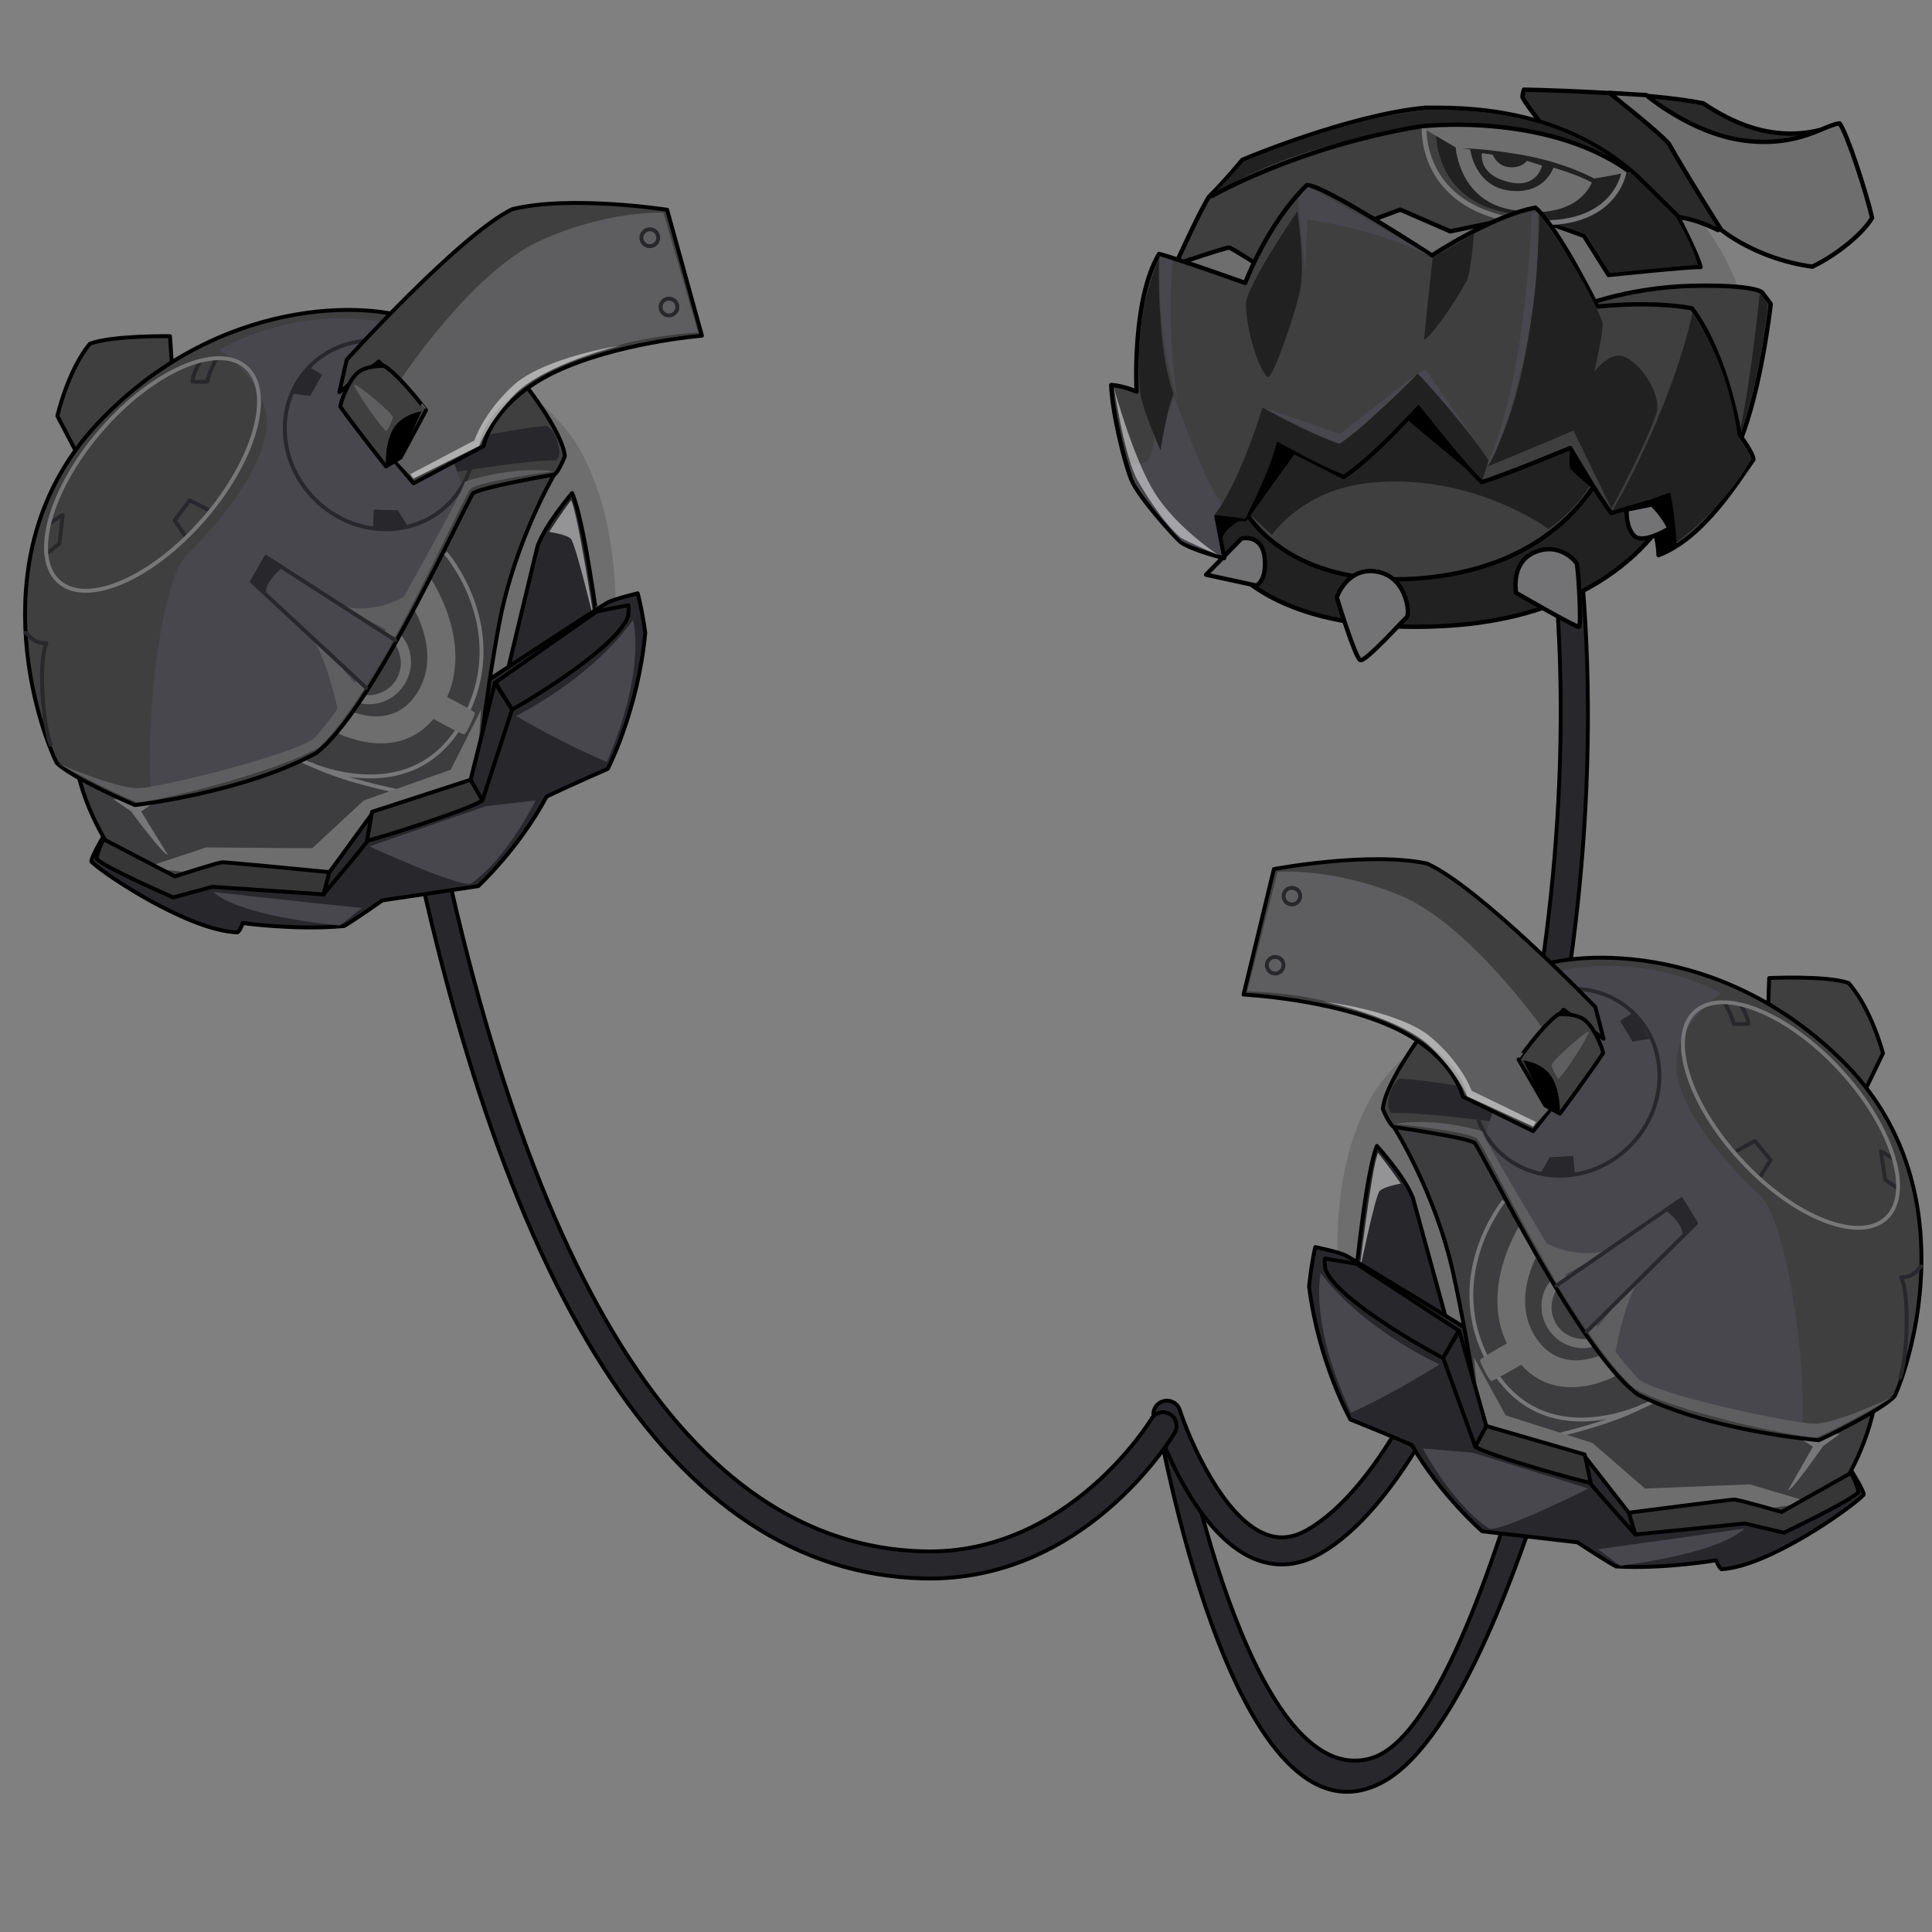 <svg xmlns="http://www.w3.org/2000/svg" width="500" height="500" version="1.1"><rect width="100%" height="100%" fill="#808080" stroke="none"/><g id="x9151"><g><g><path style="fill:#28282C;stroke:#000000;stroke-linecap:round;stroke-linejoin:round;" d="M424.176,286.174c0,0-29.376,157.794-67.516,175.633c-38.14,17.84-57.209-95.348-57.209-95.348s0.491-1.388,2.549-1.959c2.25-0.625,2.987,1.344,2.987,1.344s17.84,98.424,49.827,89.196c31.988-9.227,61.979-171.327,61.979-171.327L424.176,286.174z"></path><g><path style="fill:#28282C;stroke:#000000;stroke-linecap:round;stroke-linejoin:round;" d="M298.668,367.072c0.395,1.226,9.854,30.095,26.336,36.502c5.537,2.152,11.166,1.637,16.729-1.533c38.286-21.816,77.084-138.746,67.839-251.232l0,0c-0.158-1.927-1.849-3.36-3.775-3.202c-1.926,0.158-3.359,1.849-3.201,3.775l0,0c8.791,106.968-28.022,223.891-64.327,244.577c-3.691,2.104-7.199,2.461-10.723,1.093c-11.106-4.312-19.801-24.652-22.214-32.126c0.013,0.038,0.023,0.074,0.034,0.112l-0.033-0.11c-0.593-1.84-2.564-2.852-4.404-2.26C299.088,363.261,298.076,365.232,298.668,367.072L298.668,367.072z"></path></g><g><path style="fill:#28282C;stroke:#000000;stroke-linecap:round;stroke-linejoin:round;" d="M297.991,367.211c0.002-0.002,0.001-0.001,0.002-0.003c-0.21,0.353-21.493,35.229-58.906,34.293c-60.954-1.524-104.573-71.215-129.646-207.136l0,0c-0.351-1.901-2.176-3.158-4.077-2.807s-3.158,2.176-2.807,4.077l0,0c25.756,139.628,71.633,211.246,136.354,212.864c41.571,1.039,64.155-36.128,65.096-37.71l0,0c0.987-1.662,0.441-3.81-1.22-4.798C301.127,365.004,298.979,365.55,297.991,367.211L297.991,367.211z"></path></g></g><g><g><path style="fill:#6E6E6E;" d="M346.579,332.269c0,0-3.332-26.661,7.616-47.132c10.95-20.471,47.131-34.754,47.131-34.754l33.326,89.501l-58.08,25.233L346.579,332.269z"></path><path style="fill:#3F3F3F;stroke:#000000;stroke-linecap:round;stroke-linejoin:round;" d="M457.503,263.475l0.357-10.354c0,0,14.64-0.714,20.53,1.25c5.892,6.605,8.927,18.209,8.927,18.209l-4.998,10.354L457.503,263.475z"></path><g><path style="fill:#28282C;stroke:#000000;stroke-linecap:round;stroke-linejoin:round;" d="M356.338,296.562c0,0,7.142,7.854,9.284,13.329c4.998,18.092,9.283,33.802,9.283,33.802l-24.041-13.329C350.864,330.363,353.481,303.465,356.338,296.562z"></path><path style="opacity:0.5;fill:#FFFFFF;" d="M362.528,306.32c0,0-4.285,0.715-5.476,1.905s-5.414,21.928-5.414,21.928s3.331-28.206,4.998-31.777C359.493,301.857,362.528,306.32,362.528,306.32z"></path></g><g><path style="fill:#28282C;stroke:#000000;stroke-linecap:round;stroke-linejoin:round;" d="M340.392,322.744c0,0,6.069,1.25,7.854,2.143c1.784,0.893,32.135,19.46,32.135,19.46l98.725,36.24c0,0,3.392,5.355,3.214,6.249c-3.393,3.57-24.637,18.567-36.777,19.281c-0.655-0.296-1.427-2.321-1.427-2.321s-13.39,2.321-25.888,1.607c-2.678-1.429-9.997-6.249-9.997-6.249l-24.637-2.856c0,0-10.711-9.284-18.21-22.316c-5.177-2.32-15.889-6.604-15.889-6.604s-8.212-14.641-10.712-34.456C339.498,326.316,340.392,322.744,340.392,322.744z"></path><path style="fill:#48474E;" d="M413.587,400.939l5.712,4.284c5.355-0.714,25.708-3.569,32.135-9.641C439.651,397.369,413.587,400.939,413.587,400.939z"></path><path style="fill:#48474E;" d="M368.24,374.875l12.854,1.071l29.992,9.283c0,0-22.851,11.425-25.708,10.354C375.738,389.156,368.24,374.875,368.24,374.875z"></path><path style="fill:#48474E;" d="M341.818,329.529c0,0-3.213,12.497,7.855,36.063c11.783-5.355,22.852-12.498,22.852-12.498S353.244,344.524,341.818,329.529z"></path><path style="fill:#3D3D3F;stroke:#000000;stroke-linecap:round;stroke-linejoin:round;" d="M360.742,291.682c0,0,10.712,16.781,15.354,37.848c4.643,21.066,7.141,41.061,7.141,41.061l27.373,10.238l10.476,12.97l39.633-1.428l16.066-7.854c0,0,7.855-11.783,8.927-25.351c-20.353-3.929-100.688-67.841-100.688-67.841L360.742,291.682z"></path><path style="fill:none;stroke:#777779;" d="M397.399,372.732c0,0,18.448-3.688,28.089-9.043"></path><path style="fill:#6E6E6E;" d="M381.452,351.31l8.212,14.996l22.494,7.141l13.567,11.783l27.137-1.071l15.71,4.642c0,0-32.849,4.998-41.775,4.642c-8.926-0.356-17.853-12.854-17.853-12.854l-25.708-11.068L381.452,351.31z"></path><path style="fill:#777779;" d="M476.189,371.066l-4.403,3.215c0,0-7.976,11.545-9.046,11.425c2.143-3.69,6.426-11.307,6.426-11.307l-4.878-3.096L476.189,371.066z"></path><path style="fill:none;stroke:#777779;" d="M389.188,310.845c0,0-16.545,20.112-3.214,42.847c13.33,22.73,38.8,10.712,41.895,8.927"></path><g><path style="fill:#6E6E6E;" d="M403.089,343.161c-2.37-3.272-1.947-7.747,0.768-10.761l-1.392-2.112c-4.053,3.425-4.748,9.585-1.456,14.125c3.091,4.268,8.636,5.634,13.04,3.477l-1.199-1.824C409.302,347.294,405.313,346.227,403.089,343.161z"></path><path style="fill:#6E6E6E;" d="M415.06,350.38c-3.384,1.531-11.831,4.202-17.412-3.946c-5.583-8.149-1.883-17.626,0.109-21.547v-1.675l-4.286-6.417c0,0-12.205,18.65-1.665,34.038c10.354,15.115,27.493,4.643,27.493,4.643l-2.981-4.468L415.06,350.38z"></path><path style="fill:#6E6E6E;" d="M394.067,352.976c0,0-7.5,4.403-8.094,4.403c-0.595,0-2.976-4.879-2.976-5.475c2.618-1.903,7.975-4.76,7.975-4.76L394.067,352.976z"></path></g></g><path style="fill:#3F3F3F;stroke:#000000;stroke-linecap:round;stroke-linejoin:round;" d="M367.169,268.83c0,0-8.926,12.14-9.283,18.21c1.785,4.284,2.856,4.642,2.856,4.642s20.353,2.855,21.067,4.285c6.783,11.782,28.206,54.985,42.131,64.982c19.281,9.641,46.774,11.783,46.774,11.783s16.067-7.498,19.638-11.427c4.285-9.282,18.566-54.628-13.211-86.405c-31.777-31.778-71.053-29.278-82.479-23.565C378.238,259.547,367.169,268.83,367.169,268.83z"></path><path style="fill:#28282C;" d="M396.806,291.564c0,0-30.708-4.168-36.777-3.454c-1.071-1.428-0.714-2.499-0.714-2.499s0-4.285,2.856-6.427c6.427,0,32.492,4.642,32.492,4.642L396.806,291.564z"></path><path style="fill:none;stroke:#28282C;stroke-linecap:round;stroke-linejoin:round;" d="M497.255,327.743c-0.714,0.24-1.666,2.856-5.237,2.856c2.382,5.238,1.429,21.187-0.237,25.948"></path><path style="fill:#48474E;" d="M383.951,295.252c-0.357,1.07,24.041,52.964,39.989,63.198c13.926,6.784,34.634,11.425,42.489,11.068c1.071-18.209-4.284-54.271-11.067-60.342c-6.785-6.069-19.996-20.353-21.424-31.777c-1.429-11.425,11.426-20.352,11.426-20.352s-19.995-11.783-45.347-4.999C392.877,265.617,383.951,295.252,383.951,295.252z"></path><path style="fill:#28282C;" d="M398.591,303.821l2.499-4.284l6.069-0.357l0.356,4.642C407.516,303.821,400.732,305.249,398.591,303.821z"></path><path style="fill:#28282C;" d="M422.538,262.198l-3.239,1.99l3.214,5.355l4.284-0.714C426.797,268.83,424.349,263.777,422.538,262.198z"></path><g><ellipse transform="matrix(0.718 0.696 -0.696 0.718 309.414 -203.028)" style="fill:none;stroke:#28282C;stroke-linecap:round;stroke-linejoin:round;" cx="405.135" cy="280.137" rx="23.327" ry="24.996"></ellipse><path style="fill:#28282C;" d="M398.591,303.821l2.499-4.284l6.069-0.357l0.356,4.642C407.516,303.821,400.732,305.249,398.591,303.821z"></path><path style="fill:#28282C;" d="M422.538,262.198l-3.239,1.99l3.214,5.355l4.284-0.714C426.797,268.83,424.349,263.777,422.538,262.198z"></path></g><path style="fill:#5E5E60;" d="M383.594,292.752c-13.211-3.807-22.732-1.902-22.732-1.902s19.042,1.902,21.423,3.808c2.038,2.765,10.752,20.835,20.914,37.834l2.376-1.769C395.661,313.986,385.589,297.48,383.594,292.752z"></path><path style="fill:#5E5E60;" d="M469.644,368.448c-5.712,0-41.656-7.617-45.703-11.663c-3.491-3.656-7.261-8.682-11.03-14.339l-1.935,2.286c4.084,5.974,8.187,11.182,12.013,14.672c10.235,5.713,40.229,12.377,47.132,12.613c6.427-2.616,20.232-10.712,20.232-10.712S475.356,368.448,469.644,368.448z"></path><path style="fill:#5E5E60;" d="M417.99,350.358c0,0,2.379-13.807,6.188-19.044c-8.569,8.569-11.902,13.807-11.902,13.807L417.99,350.358z"></path><g><path style="fill:#3F3F3F;stroke:#000000;stroke-linecap:round;stroke-linejoin:round;" d="M378.596,283.826c0,0-2.5-11.068-18.567-18.209s-38.204-8.213-38.204-8.213l7.855-32.491c0,0,24.636-4.642,39.632-1.428c13.568,6.07,43.562,37.133,43.562,37.133l2.143,8.212l-10.355-7.498c0,0-9.997,9.997-10.712,13.211c3.929,3.928,8.212,11.426,8.212,11.426l-5.354,6.783L378.596,283.826z"></path><path style="fill:#5E5E60;" d="M330.631,225.627l-7.855,30.945c0,0,22.614,0,40.467,9.759c16.293,8.906,16.425,17.378,16.425,17.378l17.139,7.855l4.76-5.238l-8.569-12.141l5.998-8.378c0,0-18.853-26.613-36.466-33.991C344.912,224.438,330.631,225.627,330.631,225.627z"></path><path style="opacity:0.5;fill:#FFFFFF;" d="M342.532,259.19c0,0,19.996,4.284,27.374,11.425c7.38,7.141,9.761,13.094,9.761,13.094l17.139,7.855l0.714-1.191l-16.664-8.094c0,0-2.38-6.902-10.473-13.807C362.288,261.57,342.532,259.19,342.532,259.19z"></path></g><g><path style="fill:#3F3F3F;stroke:#000000;stroke-linecap:round;stroke-linejoin:round;" d="M403.232,262.523c0,0,4.76-0.477,7.141,1.665c2.379,2.143,4.283,6.903,4.521,8.332c-3.094,4.761-11.188,15.71-11.188,15.71l-3.808-2.142l-6.903-11.903C392.996,274.186,398.946,265.617,403.232,262.523z"></path><path style="fill:#5E5E60;" d="M403.232,279.185c0,0-1.667-2.618-1.667-3.571c0-0.951,8.808-8.807,9.521-8.568C411.801,267.284,403.946,279.423,403.232,279.185z"></path><path d="M394.186,274.426c0,0,4.999,0.476,7.38,4.285c2.381,3.807,2.142,9.52,2.142,9.52l-3.808-2.142L394.186,274.426z"></path></g><g><g><path style="fill:none;stroke:#28282C;stroke-linecap:round;stroke-linejoin:round;" d="M446.196,259.31c0,0,2.024,3.333,2.5,5.713c2.381,0.118,3.809-0.12,3.809-0.12s-0.356-2.617-2.263-5.117"></path><polyline style="fill:none;stroke:#28282C;stroke-linecap:round;stroke-linejoin:round;" points="449.648,297.751 454.171,295.252 458.218,300.251 455.719,304.178 "></polyline><path style="fill:none;stroke:#28282C;stroke-linecap:round;stroke-linejoin:round;" d="M490.828,307.392l-2.975-2.143c0,0-0.834-5.712-1.071-7.259c1.665,0.832,3.57,2.142,3.57,2.142"></path></g><ellipse transform="matrix(0.733 -0.68 0.68 0.733 -72.412 392.325)" style="fill:none;stroke:#777779;" cx="463.431" cy="288.382" rx="17.361" ry="36.408"></ellipse></g><path style="fill:#373637;stroke:#000000;stroke-linecap:round;stroke-linejoin:round;" d="M479.045,381.185c0,0,1.786,3.331,1.904,4.998c-2.379,2.5-19.281,10.472-19.281,10.472l-10.115-2.379l-28.325,2.856l-2.024-5.594c0,0,26.423-3.453,27.612-3.453c1.19,0,12.259,3.214,12.259,3.214L479.045,381.185z"></path><path style="fill:#28282C;stroke:#000000;stroke-linecap:round;stroke-linejoin:round;" d="M410.135,376.899c0.118,0.831,1.189,6.308,1.31,6.784c0.119,0.475,11.783,13.448,11.783,13.448l-1.668-5.594L410.135,376.899z"></path><path style="fill:#373637;stroke:#000000;stroke-linecap:round;stroke-linejoin:round;" d="M411.444,383.684c-0.835,0.117-26.422-7.023-29.635-9.284c1.665-3.81,2.855-5.354,2.855-5.354l25.47,7.377l1.546,7.379"></path><path style="fill:#28282C;stroke:#000000;stroke-linecap:round;stroke-linejoin:round;" d="M373.477,351.429c-0.356,0-27.493-14.639-30.468-22.972c-0.357-2.379-0.119-2.735-0.119-2.735l8.092,1.309l26.543,17.329L373.477,351.429z"></path><polygon style="fill:#28282C;stroke:#000000;stroke-linecap:round;stroke-linejoin:round;" points="381.81,374.399 373.477,351.429 377.644,344.408 384.665,369.045 "></polygon><circle style="fill:none;stroke:#28282C;stroke-linecap:round;stroke-linejoin:round;" cx="330.015" cy="249.802" r="2.155"></circle><circle style="fill:none;stroke:#28282C;stroke-linecap:round;stroke-linejoin:round;" cx="334.34" cy="231.923" r="2.154"></circle><path style="fill:#28282C;" d="M435.129,310.368l-4.047,2.856c0,0,4.999,3.808,4.284,6.664c2.618-1.428,3.571-3.33,3.571-3.33L435.129,310.368z"></path><path style="fill:#5E5E60;" d="M400.375,321.793c0,0,9.997,5.713,19.519,0c-9.521,5.237-17.614,9.521-17.614,9.521L400.375,321.793z"></path><polyline style="fill:none;stroke:#28282C;stroke-linecap:round;stroke-linejoin:round;" points="402.755,332.742 435.129,310.368 438.938,316.559 410.609,344.645 "></polyline></g></g><g><path style="fill:#6E6E6E;" d="M307.177,65.074l-2.811,9.273l107.257,7.869l39.154-4.215c0,0-1.967-11.241-13.77-24.73c-24.168-10.959-98.076-13.208-98.076-13.208L307.177,65.074z"></path><path style="fill:#3F3F3F;stroke:#000000;stroke-width:1.124;stroke-linecap:round;stroke-linejoin:round;" d="M407.313,79.968c0,0,13.114-5.62,30.726-5.995c16.108-0.342,17.984,1.686,17.984,1.686l2.248,2.998c0,0-2.436,22.107-8.056,35.783C438.601,105.635,407.313,79.968,407.313,79.968z"></path><path style="fill:#212121;" d="M455.415,75.823l2.107,3.021c0,0-1.687,18.898-7.729,35.198C453.518,96.688,455.415,75.823,455.415,75.823z"></path><g><path style="fill:#2A2A2B;stroke:#000000;stroke-width:1.124;stroke-linecap:round;stroke-linejoin:round;" d="M400.382,33.694c-0.562-0.375-6.37-7.869-6.37-8.619c0-0.749,0.374-1.873,0.374-1.873s32.226,0.562,46.463,3.56c6.932,4.684,17.422,9.93,29.975,6.932c0.188,8.056-26.228,25.854-26.228,25.854s-7.683-4.122-14.239-3.56C421.178,49.993,400.382,33.694,400.382,33.694z"></path><path style="fill:#6E6E6E;stroke:#000000;stroke-width:1.124;stroke-linecap:round;stroke-linejoin:round;" d="M416.493,24.045c0,0,13.208,10.398,15.456,13.208c4.216,7.588,13.489,22.201,13.489,22.201s8.992,7.587,23.605,9.555c6.464-3.091,13.208-8.711,15.456-12.646c-1.405-6.183-6.463-21.919-8.431-24.449c-4.215,0.562-10.679,6.183-24.448,4.497c-13.771-1.687-25.573-11.803-25.573-11.803L416.493,24.045z"></path></g><path style="fill:#212121;stroke:#000000;stroke-width:1.124;stroke-linecap:round;stroke-linejoin:round;" d="M316.076,142.917c0,0.562,10.739,21.483,57.328,19.109c47.773-2.435,59.95-32.036,59.95-32.036l-28.29-23.98l-82.619,5.621l-12.739,18.547L316.076,142.917z"></path><path d="M321.228,134.486c0,0-5.058,2.389-5.339,6.323c-2.248-4.215-1.968-8.711-1.968-8.711L321.228,134.486z"></path><path style="fill:#3F3F3F;stroke:#000000;stroke-width:1.124;stroke-linecap:round;stroke-linejoin:round;" d="M321.883,131.676c0,0,11.055,22.293,49.273,17.61c38.219-4.684,46.04-33.066,46.04-33.066s-47.351-26.135-47.727-26.697c-0.375-0.562-45.151,19.484-45.9,20.046S321.883,131.676,321.883,131.676z"></path><path style="fill:#737376;stroke:#000000;stroke-width:1.124;stroke-linecap:round;stroke-linejoin:round;" d="M392.326,153.408c0-0.562-1.313-7.869,4.87-10.491c6.183-2.623,10.492,2.062,10.866,2.998c0.375,0.937,1.313,16.111,0.563,16.299C407.875,162.401,392.326,153.408,392.326,153.408z"></path><path style="fill:#737376;stroke:#000000;stroke-width:1.124;stroke-linecap:round;stroke-linejoin:round;" d="M346.051,154.345c0,0,2.812-7.869,10.492-6.37s8.43,11.053,7.493,11.803c-0.937,0.75-10.678,11.616-11.989,11.054c-1.313-0.562-5.996-15.925-5.996-15.925"></path><path style="fill:#737376;stroke:#000000;stroke-width:1.124;stroke-linecap:round;stroke-linejoin:round;" d="M321.321,139.357c0,0,5.434-1.311,5.996,5.246c0.513,5.976-2.249,6.932-2.249,6.932l-12.927-2.81L321.321,139.357z"></path><path style="fill:#212121;" d="M329.189,138.42c0,0,7.854-11.751,25.479-13.489c26.603-2.623,46.087,11.99,46.087,11.99s10.117-6.791,13.489-16.908c-9.742-11.99-48.335-28.43-48.335-28.43l-44.215,22.482l0.188,17.61L329.189,138.42z"></path><path d="M406.377,115.938c0,0-0.422,4.777,0,5.339c0.421,0.562,6.463,6.042,6.183,5.199C412.278,125.634,406.377,115.938,406.377,115.938z"></path><polygon style="stroke:#000000;stroke-width:1.124;stroke-linecap:round;stroke-linejoin:round;" points="335.185,116.313 322.258,134.299 328.815,111.817 "></polygon><polygon style="stroke:#000000;stroke-width:1.124;stroke-linecap:round;stroke-linejoin:round;" points="364.41,108.07 383.685,124.158 367.782,102.824 "></polygon><g><path style="fill:#3F3F3F;stroke:#000000;stroke-width:1.124;stroke-linecap:round;stroke-linejoin:round;" d="M304.227,68.446c0,0,6.416-14.145,8.664-17.517c4.684-4.684,8.618-9.555,8.618-9.555s27.352-11.615,47.397-13.489c9.181,0,34.285-0.562,54.519,17.423c8.243,8.056,10.679,10.491,10.679,10.491s5.246,10.117,5.995,13.302c-2.248-0.187-23.793,2.061-23.793,2.061l-6.369-10.117l-9.883-3.56l-8.431-0.983l-16.299,3.372l-12.927-5.62l-9.836,3.653l-25.854,11.381c0,0-7.869-5.058-8.571-5.199C317.434,63.95,304.227,68.446,304.227,68.446z"></path><path style="fill:#212121;" d="M371.671,34.162c0,0-0.843,18.688,20.515,21.217c13.629,3.372,18.266,5.199,18.266,5.199l6.183,10.117c0,0,19.952-2.107,22.763-2.107c-1.124-4.918-5.62-12.365-5.62-12.365s-11.382-11.381-12.646-12.224C412.419,42.312,371.671,34.162,371.671,34.162z"></path><path style="fill:#212121;" d="M313.641,50.742l8.29-8.853c0,0,22.622-10.397,46.368-13.348c16.299-0.562,38.078,1.686,55.079,17.423c-6.322-3.232-55.594-13.208-55.594-13.208S333.688,36.878,313.641,50.742z"></path><g><path style="fill:none;stroke:#777779;stroke-width:1.254;" d="M368.575,32.931c0,0-1.38,20.383,24.02,24.146c25.399,3.762,27.719-12.669,27.719-12.669"></path><g><path style="fill:#6E6E6E;" d="M383.521,39.622l2.822,0.417c0,0,1.045,3.031,4.39,3.241c3.346,0.208,4.391-1.673,4.391-1.673l3.973,1.254c0,0-1.255,5.958-8.467,4.286C382.354,45.228,383.521,39.622,383.521,39.622z"></path><path style="fill:#6E6E6E;" d="M380.49,38.681c0,0,1.149,9.616,10.242,10.661c9.094,1.045,11.288-5.958,11.288-5.958s6.586,1.881,9.931,3.867c-1.044,2.613-6.054,9.997-21.427,6.898c-12.961-2.613-13.796-15.992-13.796-15.992"></path><path style="fill:#6E6E6E;" d="M367.529,32.723l9.72,5.749c0,0,3.765-0.522,15.783,1.463c12.021,1.986,19.547,6.271,19.547,6.271s8.36-1.359,8.569-1.777c-1.985-2.926-15.145-7.989-26.967-10.765C380.385,30.423,367.529,32.723,367.529,32.723z"></path></g></g><g><path style="fill:#3F3F3F;stroke:#000000;stroke-width:1.124;stroke-linecap:round;stroke-linejoin:round;" d="M450.216,112.566c0.007-0.131-3.185-20.608-12.365-32.786c-9.945-1.793-21.447-0.75-24.265-0.448c-0.182-0.075-0.277-0.114-0.277-0.114s-9.742-19.859-15.925-25.479c-11.24,2.061-26.79,12.365-26.79,12.365S341.93,47.37,338.183,47.932c-10.305,10.117-15.924,25.292-15.924,25.292s-18.361-6.557-22.295-7.494c-7.119,11.99-5.809,35.596-5.809,35.596s-3.559-1.499-6.557-1.687c0.188,6.745,3.373,20.046,5.246,24.542c1.873,4.497,10.865,14.426,12.739,16.112c3.372,2.248,11.241,4.121,11.241,4.121l-2.061-10.679c0,0,3.746,0.75,7.493,0.563c5.058-7.681,8.431-19.484,8.431-19.484s13.302,6.745,17.049,8.618c8.805-5.995,19.297-18.172,19.297-18.172s12.364,15.924,16.485,19.484c5.245-1.499,22.857-8.806,22.857-8.806s7.493,12.927,10.679,16.861c1.248-0.454,6.062-1.867,9.67-2.914c0.725,2.936,2.507,10.493,2.507,13.78c11.803-4.496,20.607-19.297,24.542-24.729C453.774,117.25,450.216,112.566,450.216,112.566z"></path><path style="fill:#48474E;" d="M337.809,56.737l0.843-8.384c0,0,24.634,13.629,32.129,18.313C356.169,58.985,337.809,56.737,337.809,56.737z"></path><polygon style="fill:#48474E;" points="366.847,96.642 385.207,119.124 369.001,95.705 "></polygon><path style="fill:#48474E;" d="M300.151,66.292c0,0-1.124,19.109,4.496,37.095c-2.998-21.17-1.124-35.971-1.124-35.971L300.151,66.292z"></path><path style="fill:#212121;" d="M417.337,132.097l9.835-2.951c0,0,2.529,9.414,2.67,13.629c3.653-1.405,16.439-11.381,23.465-24.027c-0.702-1.686-3.653-6.042-3.653-6.042s-1.545-17.283-11.662-31.614C432.23,106.805,417.337,132.097,417.337,132.097z"></path><path d="M425.767,129.803c0,0,3.185-1.218,6.464-2.342c1.312,5.62,1.687,13.583,1.687,13.583l-4.685,2.623L425.767,129.803z"></path><path style="fill:#737376;stroke:#000000;stroke-width:1.124;stroke-linecap:round;stroke-linejoin:round;" d="M420.989,131.863c0,0-0.374,4.309,1.874,6.745c2.248,2.435,9.18-1.874,9.18-1.874c-1.687-3.56-4.496-6.183-4.496-6.183L420.989,131.863z"></path><path style="fill:#212121;" d="M398.367,55.379c0,0,0,43.277-13.699,65.478c13.84-5.621,23.816-9.977,23.816-9.977s5.62-17.282,6.323-27.259C410.873,72.521,397.946,54.817,398.367,55.379z"></path><path style="fill:#48474E;" d="M316.17,130.551c-5.48-8.149-12.225-27.821-12.225-27.821s-1.847,3.697-3.12,10.703c-0.713-1.164-1.396-2.307-2.035-3.415c-0.011,3.079-0.322,8.392-2.292,9.573c-1.254,0.752-2.716,0.238-4.215,0.469c0.418,1.249,0.634,3.288,1.124,4.168c0.702,2.389,9.695,13.208,12.364,15.737c1.265,0.983,10.398,3.793,10.398,3.793l-1.967-10.397C314.203,133.362,315.326,132.378,316.17,130.551z"></path><path style="opacity:0.5;fill:#FFFFFF;" d="M298.841,127.554c-5.62-8.993-10.491-26.978-10.491-26.978s2.622,17.61,5.995,23.605c1.65,2.936,6.499,10.922,11.24,14.988c1.874,1.124,9.742,4.496,9.742,4.496S304.461,136.547,298.841,127.554z"></path><path style="fill:#48474E;" d="M396.4,54.957c0,0-1.124,42.996-11.803,66.04c3.231-2.248,13.77-34.565,13.349-59.576c0-3.747,0-6.37,0-6.37L396.4,54.957z"></path><path style="fill:#48474E;" d="M338.651,48.354l-0.844,21.498c0,0-1.967-17.564-1.826-18.267S337.948,48.775,338.651,48.354z"></path><path style="fill:#212121;" d="M366.847,96.642c-3.092,3.722-14.355,13.887-20.187,18.172c-7.729-2.389-19.905-9.367-19.905-9.367s-5.993,19.858-12.552,27.915c2.623,0,8.055,0.937,8.055,0.937s6.746-13.115,8.245-20.046c0,0,12.727,7.101,17.227,8.516c7.728-5.339,19.375-18.07,19.375-18.07s14.191,17.774,16.58,19.46c0-0.351,1.452-4.191,1.522-5.035C380.711,112.004,369.445,99.169,366.847,96.642z"></path><path style="fill:#212121;" d="M299.965,67.041c0,0-0.75,22.856,3.746,34.847c-1.686,3.747-3.372,14.613-3.372,14.613s-4.308-9.555-5.245-14.613C293.032,80.343,299.965,67.041,299.965,67.041z"></path><path style="fill:#212121;" d="M335.747,54.676c0,0,2.062,13.676,0.75,20.233s-6.931,22.481-8.243,22.668c-1.312,0.188-5.62-9.929-5.808-18.921C322.634,73.786,335.747,54.676,335.747,54.676z"></path><path style="fill:#212121;" d="M370.78,66.666l10.679-6.182c0,0-0.748,9.929-1.872,12.178c-1.124,2.248-7.683,12.926-11.055,15.362C369.095,82.029,370.78,66.666,370.78,66.666z"></path></g></g><path style="fill:#212121;" d="M417.056,131.676c0,0,9.555-17.705,11.803-25.292c0.843-5.901-6.183-14.894-10.397-14.332c-4.216,0.562-7.588,6.745-7.588,6.745l-3.653,12.646L417.056,131.676z"></path><path style="fill:#48474E;" d="M326.755,105.447c0,0,14.706,7.681,19.905,9.367c6.042-3.653,20.187-18.172,20.187-18.172l-20.046,15.643L326.755,105.447z"></path><path style="fill:none;stroke:#000000;stroke-width:1.124;stroke-linecap:round;stroke-linejoin:round;" d="M313.641,50.742c0,0,22.066-12.714,53.889-18.02c0,0,31.822-3.9,53.601,11.275"></path></g><g><path style="fill:#6E6E6E;" d="M159.09,163.377c0,0,2.494-27.062-9.245-47.398c-11.74-20.337-48.787-33.59-48.787-33.59l-30.758,91.575l59.545,23.606L159.09,163.377z"></path><path style="fill:#3F3F3F;stroke:#000000;stroke-width:1.012;stroke-linecap:round;stroke-linejoin:round;" d="M44.695,97.465l-0.702-10.457c0,0-14.824-0.241-20.714,1.938c-5.74,6.871-8.427,18.702-8.427,18.702l5.392,10.304L44.695,97.465z"></path><g><path style="fill:#28282C;stroke:#000000;stroke-width:1.012;stroke-linecap:round;stroke-linejoin:round;" d="M148.054,127.599c0,0-6.962,8.174-8.948,13.779c-4.461,18.454-8.277,34.478-8.277,34.478l23.868-14.264C154.696,161.592,151.168,134.483,148.054,127.599z"></path><path style="opacity:0.5;fill:#FFFFFF;" d="M142.115,137.667c0,0,4.356,0.582,5.599,1.747c1.241,1.164,6.192,21.99,6.192,21.99s-4.292-28.407-6.096-31.962C145.038,133.057,142.115,137.667,142.115,137.667z"></path></g><g><path style="fill:#28282C;stroke:#000000;stroke-width:1.012;stroke-linecap:round;stroke-linejoin:round;" d="M165.035,153.546c0,0-6.096,1.462-7.872,2.424c-1.774,0.96-31.849,20.727-31.849,20.727l-98.619,39.875c0,0-3.253,5.525-3.045,6.424c3.546,3.497,25.516,17.961,37.814,18.286c0.651-0.321,1.366-2.396,1.366-2.396s13.612,1.91,26.224,0.777c2.66-1.532,9.901-6.645,9.901-6.645l24.814-3.697c0,0,10.523-9.735,17.678-23.158c5.159-2.515,15.847-7.198,15.847-7.198s7.822-15.071,9.699-35.185C166.054,157.128,165.035,153.546,165.035,153.546z"></path><path style="fill:#48474E;" d="M93.6,235l-5.635,4.518c-5.438-0.546-26.107-2.766-32.802-8.694C67.132,232.244,93.6,235,93.6,235z"></path><path style="fill:#48474E;" d="M138.589,207.161l-12.96,1.504l-30.018,10.37c0,0,23.477,10.801,26.33,9.623C131.477,221.845,138.589,207.161,138.589,207.161z"></path><path style="fill:#48474E;" d="M163.813,160.452c0,0,3.659,12.529-6.759,36.715c-12.089-5.027-23.512-11.885-23.512-11.885S152.754,175.987,163.813,160.452z"></path><path style="fill:#3D3D3F;stroke:#000000;stroke-width:1.012;stroke-linecap:round;stroke-linejoin:round;" d="M143.442,122.81c0,0-10.281,17.316-14.282,38.767c-4.003,21.45-5.872,41.745-5.872,41.745L95.95,214.569l-10.165,13.455l-40.115-0.145l-16.499-7.412c0,0-8.328-11.655-9.857-25.337c20.447-4.64,99.568-71.887,99.568-71.887L143.442,122.81z"></path><path style="fill:none;stroke:#777779;stroke-width:1.012;" d="M109.04,205.952c0,0-18.772-3.124-28.694-8.221"></path><path style="fill:#6E6E6E;" d="M124.458,183.771l-7.81,15.43l-22.508,7.957l-13.328,12.358l-27.47-0.193l-15.729,5.206c0,0,33.372,3.977,42.386,3.324c9.011-0.654,17.626-13.581,17.626-13.581l25.628-12.032L124.458,183.771z"></path><path style="fill:#777779;" d="M29.331,206.851l4.557,3.105c0,0,8.442,11.413,9.521,11.255c-2.288-3.662-6.868-11.22-6.868-11.22l4.829-3.29L29.331,206.851z"></path><path style="fill:none;stroke:#777779;stroke-width:1.012;" d="M115.312,143.115c0,0,17.386,19.791,4.655,43.211c-12.731,23.417-38.874,12.102-42.063,10.399"></path><g><path style="fill:#6E6E6E;" d="M102.318,176.242c2.29-3.385,1.714-7.896-1.129-10.853l1.338-2.18c4.209,3.328,5.114,9.534,1.935,14.231c-2.984,4.417-8.546,5.979-13.069,3.942l1.153-1.883C96.173,180.625,100.17,179.414,102.318,176.242z"></path><path style="fill:#6E6E6E;" d="M90.453,183.933c3.471,1.438,12.099,3.861,17.473-4.56c5.377-8.422,1.326-17.881-0.817-21.779l-0.054-1.693l4.122-6.63c0,0,12.951,18.456,2.8,34.358c-9.973,15.62-27.643,5.596-27.643,5.596l2.868-4.614L90.453,183.933z"></path><path style="fill:#6E6E6E;" d="M111.76,185.869c0,0,7.727,4.206,8.327,4.187c0.601-0.02,2.848-5.031,2.829-5.633c-2.71-1.838-8.217-4.551-8.217-4.551L111.76,185.869z"></path></g></g><path style="fill:#3F3F3F;stroke:#000000;stroke-width:1.012;stroke-linecap:round;stroke-linejoin:round;" d="M136.195,99.917c0,0,9.422,11.982,9.982,18.105c-1.666,4.39-2.735,4.787-2.735,4.787s-20.483,3.554-21.16,5.023c-6.47,12.134-26.712,56.513-40.462,67.076c-19.176,10.379-46.9,13.447-46.9,13.447s-16.491-7.053-20.228-10.91c-4.637-9.243-20.562-54.618,10.522-87.786c31.084-33.169,70.873-31.93,82.611-26.529C124.7,90.896,136.195,99.917,136.195,99.917z"></path><path style="fill:#28282C;" d="M106.979,123.873c0,0,30.908-5.22,37.068-4.697c1.036-1.478,0.64-2.549,0.64-2.549s-0.141-4.332-3.099-6.404c-6.497,0.21-32.696,5.758-32.696,5.758L106.979,123.873z"></path><path style="fill:none;stroke:#28282C;stroke-width:1.012;stroke-linecap:round;stroke-linejoin:round;" d="M6.614,163.742c0.729,0.221,1.778,2.834,5.388,2.717c-2.235,5.374-0.75,21.465,1.091,26.225"></path><path style="fill:#48474E;" d="M120.095,127.18c0.397,1.07-22.568,54.333-38.356,65.203c-13.855,7.315-34.639,12.686-42.593,12.584c-1.68-18.374,2.553-55.008,9.21-61.367c6.662-6.358,19.548-21.231,20.618-32.829c1.068-11.597-12.219-20.2-12.219-20.2s19.829-12.568,45.679-6.541C110.1,97.513,120.095,127.18,120.095,127.18z"></path><path style="fill:#28282C;" d="M105.575,136.323l-2.667-4.249l-6.147-0.162l-0.208,4.703C96.554,136.616,103.458,137.837,105.575,136.323z"></path><path style="fill:#28282C;" d="M80.001,95.028l3.339,1.905l-3.072,5.521l-4.355-0.582C75.913,101.873,78.223,96.685,80.001,95.028z"></path><g><ellipse transform="matrix(-0.695 0.719 -0.719 -0.695 247.379 120.206)" style="fill:none;stroke:#28282C;stroke-width:1.012;stroke-linecap:round;stroke-linejoin:round;" cx="98.183" cy="112.594" rx="23.595" ry="25.283"></ellipse><path style="fill:#28282C;" d="M105.575,136.323l-2.667-4.249l-6.147-0.162l-0.208,4.703C96.554,136.616,103.458,137.837,105.575,136.323z"></path><path style="fill:#28282C;" d="M80.001,95.028l3.339,1.905l-3.072,5.521l-4.355-0.582C75.913,101.873,78.223,96.685,80.001,95.028z"></path></g><path style="fill:#5E5E60;" d="M120.375,124.641c13.231-4.281,22.919-2.669,22.919-2.669s-19.189,2.548-21.532,4.552c-1.97,2.861-10.188,21.416-19.903,38.934l-2.46-1.709C108.871,146.504,118.513,129.487,120.375,124.641z"></path><path style="fill:#5E5E60;" d="M35.861,203.989c5.775-0.188,41.864-9.066,45.823-13.29c3.41-3.81,7.055-9.015,10.681-14.857l2.031,2.248c-3.933,6.173-7.911,11.574-11.663,15.226c-10.161,6.112-40.265,13.833-47.236,14.297c-6.583-2.434-20.805-10.167-20.805-10.167S30.086,204.176,35.861,203.989z"></path><path style="fill:#5E5E60;" d="M87.489,184.007c0,0-2.858-13.88-6.882-19.05c8.944,8.382,12.486,13.568,12.486,13.568L87.489,184.007z"></path><g><path style="fill:#3F3F3F;stroke:#000000;stroke-width:1.012;stroke-linecap:round;stroke-linejoin:round;" d="M125.134,115.454c0,0,2.165-11.272,18.175-19.019c16.01-7.746,38.353-9.555,38.353-9.555l-9.006-32.591c0,0-25.059-3.884-40.113-0.144C119.024,60.728,89.72,93.115,89.72,93.115l-1.897,8.372l10.224-7.919c0,0,10.435,9.779,11.262,13.004c-3.843,4.1-7.927,11.821-7.927,11.821l5.636,6.682L125.134,115.454z"></path><path style="fill:#5E5E60;" d="M171.718,55.044l8.955,31.026c0,0-22.862,0.741-40.59,11.193c-16.18,9.537-16.035,18.106-16.035,18.106l-17.07,8.503l-4.983-5.139l8.266-12.555l-6.339-8.274c0,0,18.186-27.523,35.752-35.559C157.241,54.309,171.718,55.044,171.718,55.044z"></path><path style="opacity:0.5;fill:#FFFFFF;" d="M160.786,89.365c0,0-20.074,4.987-27.299,12.448c-7.227,7.46-9.438,13.558-9.438,13.558l-17.07,8.503l-0.761-1.181l16.582-8.728c0,0,2.18-7.056,10.135-14.302C140.891,92.419,160.786,89.365,160.786,89.365z"></path></g><g><path style="fill:#3F3F3F;stroke:#000000;stroke-width:1.012;stroke-linecap:round;stroke-linejoin:round;" d="M99.529,94.725c0,0-4.828-0.326-7.165,1.917c-2.335,2.245-4.104,7.119-4.298,8.572c3.284,4.711,11.825,15.515,11.825,15.515l3.78-2.29l6.589-12.26C110.261,106.179,103.963,97.712,99.529,94.725z"></path><path style="fill:#5E5E60;" d="M100.076,111.568c0,0,1.599-2.701,1.568-3.665c-0.031-0.961-9.194-8.615-9.908-8.351C91.023,99.818,99.362,111.833,100.076,111.568z"></path><path d="M109.066,106.461c0,0-5.04,0.645-7.321,4.574c-2.282,3.927-1.854,9.694-1.854,9.694l3.78-2.29L109.066,106.461z"></path></g><g><g><path style="fill:none;stroke:#28282C;stroke-width:1.012;stroke-linecap:round;stroke-linejoin:round;" d="M55.987,92.884c0,0-1.936,3.436-2.34,5.857c-2.401,0.197-3.853,0.004-3.853,0.004s0.275-2.658,2.12-5.247"></path><polyline style="fill:none;stroke:#28282C;stroke-width:1.012;stroke-linecap:round;stroke-linejoin:round;" points="53.759,131.86 49.105,129.482 45.177,134.669 47.833,138.557 "></polyline><path style="fill:none;stroke:#28282C;stroke-width:1.012;stroke-linecap:round;stroke-linejoin:round;" d="M12.443,142.957l2.938-2.264c0,0,0.657-5.802,0.844-7.374c-1.656,0.896-3.539,2.282-3.539,2.282"></path></g><ellipse transform="matrix(-0.755 -0.656 0.656 -0.755 -11.27 241.465)" style="fill:none;stroke:#777779;stroke-width:1.012;" cx="39.518" cy="122.84" rx="17.56" ry="36.827"></ellipse></g><path style="fill:#373637;stroke:#000000;stroke-width:1.012;stroke-linecap:round;stroke-linejoin:round;" d="M26.776,217.173c0,0-1.697,3.426-1.762,5.116c2.487,2.448,19.835,9.954,19.835,9.954l10.149-2.737l28.73,1.958l1.864-5.721c0,0-26.828-2.624-28.03-2.585c-1.203,0.039-12.288,3.652-12.288,3.652L26.776,217.173z"></path><path style="fill:#28282C;stroke:#000000;stroke-width:1.012;stroke-linecap:round;stroke-linejoin:round;" d="M96.302,210.582c-0.094,0.844-0.996,6.416-1.102,6.903c-0.104,0.484-11.472,13.98-11.472,13.98l1.503-5.709L96.302,210.582z"></path><path style="fill:#373637;stroke:#000000;stroke-width:1.012;stroke-linecap:round;stroke-linejoin:round;" d="M95.2,217.484c0.848,0.09,26.481-7.968,29.655-10.359c-1.808-3.797-3.062-5.319-3.062-5.319l-25.507,8.292l-1.321,7.512"></path><path style="fill:#28282C;stroke:#000000;stroke-width:1.012;stroke-linecap:round;stroke-linejoin:round;" d="M132.526,183.629c0.36-0.012,27.314-15.7,30.049-24.221c0.284-2.418,0.031-2.77,0.031-2.77l-8.137,1.588l-26.266,18.389L132.526,183.629z"></path><polygon style="fill:#28282C;stroke:#000000;stroke-width:1.012;stroke-linecap:round;stroke-linejoin:round;" points="124.854,207.125 132.526,183.629 128.084,176.668 121.793,201.806 "></polygon><circle style="fill:none;stroke:#28282C;stroke-width:1.012;stroke-linecap:round;stroke-linejoin:round;" cx="173.133" cy="79.463" r="2.18"></circle><path style="fill:none;stroke:#28282C;stroke-width:1.012;stroke-linecap:round;stroke-linejoin:round;" d="M165.996,61.6c0.04,1.203,1.045,2.146,2.249,2.106c1.203-0.039,2.146-1.045,2.107-2.247c-0.04-1.206-1.046-2.148-2.248-2.109C166.9,59.39,165.957,60.396,165.996,61.6z"></path><path style="fill:#28282C;" d="M68.852,144.14l4.186,2.755c0,0-4.929,4.013-4.114,6.877c-2.693-1.357-3.719-3.249-3.719-3.249L68.852,144.14z"></path><path style="fill:#5E5E60;" d="M104.362,154.551c0,0-9.92,6.103-19.733,0.64c9.796,4.983,18.12,9.049,18.12,9.049L104.362,154.551z"></path><polyline style="fill:none;stroke:#28282C;stroke-width:1.012;stroke-linecap:round;stroke-linejoin:round;" points="102.314,165.698 68.852,144.14 65.204,150.523 94.763,177.988 "></polyline></g></g></g></svg>